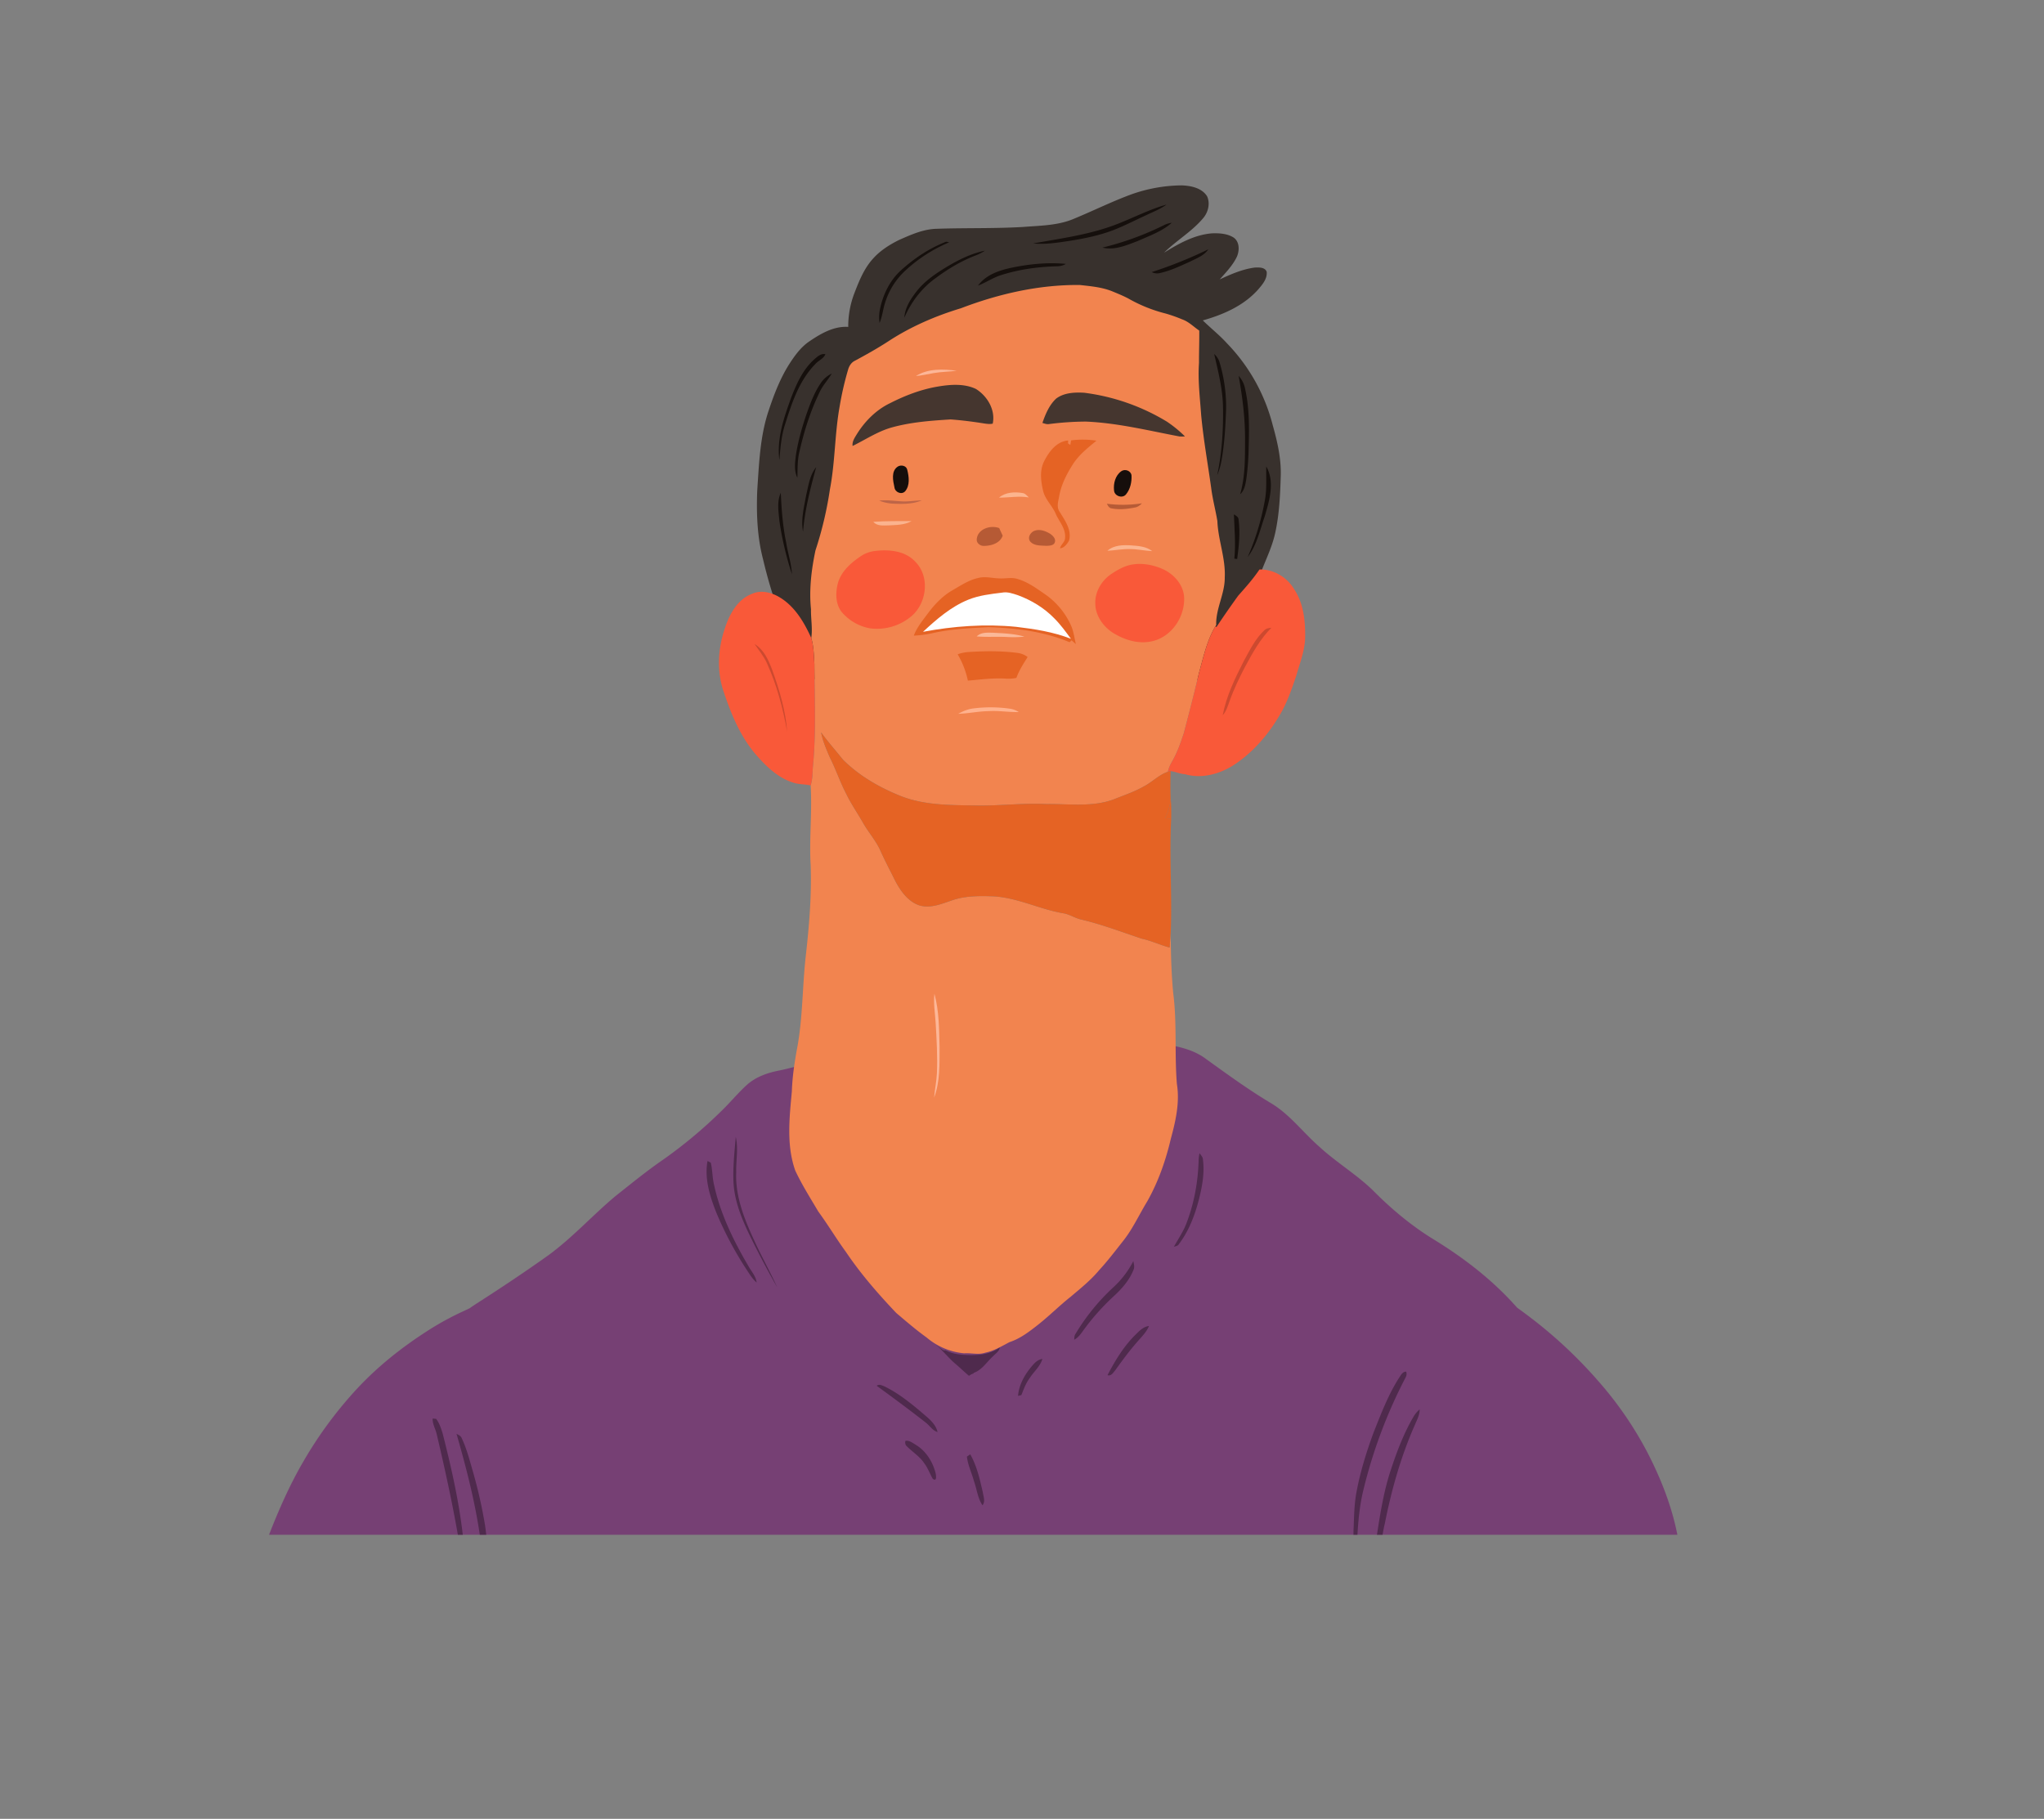 <svg xmlns="http://www.w3.org/2000/svg" viewBox="0 0 2121 1887.494" id="man">
  <rect x="0" y="0" width="2121" height="1887.494" fill="#808080" stroke="none"/>
  <g id="art">
    <path d="M1740.56 1592.713c-.049-.26-.09-.52-.143-.78-5.871-29.182-16.796-57.132-30.389-83.566a372.894 372.894 0 0 0-49.969-73.346 477.222 477.222 0 0 0-60.6-58.809c-8.223-6.644-16.671-13.024-25.259-19.22-24.408-27.763-54.02-50.746-85.436-70.12-23.79-14.413-45.244-32.425-64.756-52.174-17.08-16.355-37.524-28.59-54.889-44.597-17.128-14.934-30.863-33.846-50.706-45.544-23.412-14.002-45.434-30.104-67.566-46.033-14.46-10.687-32.662-13.387-49.933-16.197-36.877-5.999-74.354-6.33-111.61-5.777-70.723 2.336-140.815 13.024-210.29 25.905-13.056 2.005-26.554 4.926-39.688 2.036-10.545 1.042-20.68 4.484-31.052 6.505-11.824 2.32-23.727 6.44-32.883 14.539-8.62 7.72-16.01 16.649-24.185 24.816a481.71 481.71 0 0 1-62.498 52.68c-17.334 11.886-33.61 25.21-50.075 38.25-23.775 19.89-44.597 43.113-69.697 61.457-25.022 17.807-50.611 34.824-76.486 51.384a321.82 321.82 0 0 0-5.198 3.593q-4.141 1.944-8.291 3.872a299.962 299.962 0 0 0-37.487 20.908c-25.37 16.444-48.891 35.23-69.663 57.241a422.25 422.25 0 0 0-56.558 76.157c-14.263 24.322-25.79 50.446-36.074 76.82Z" style="fill:#764074"></path>
    <path d="M1173.083 202.028a159.03 159.03 0 0 1 53.121-9.646c9.582.348 20.807 2.574 26.348 11.288 3.473 7.577 1.09 16.954-4.342 23.048-11.634 13.766-27.53 22.859-40.27 35.504 15.186-9.456 31.62-18.66 49.806-20.08 7.625-.237 15.865.22 22.48 4.467 6.204 4.515 6.014 13.513 3.204 19.922-4.294 8.92-11.271 16.134-17.791 23.443 11.587-5.367 23.537-10.624 36.293-12.297 4.278-.19 10.624-.553 12.455 4.341.79 7.104-4.199 12.992-8.509 18.028-14.918 17.05-36.372 26.442-57.762 32.457 8.24 8.098 17.38 15.266 25.148 23.853a189.037 189.037 0 0 1 47.422 84.947c4.783 16.939 8.777 34.383 8.32 52.095-.585 19.765-1.421 39.672-5.636 59.057-2.62 12.598-8.02 24.359-12.85 36.23-3.126 7.246-3.395 15.234-4.815 22.89-2.542 14.445-6.141 28.795-11.95 42.308a57.945 57.945 0 0 1-12.25 17.95c-19.102 18.69-39.593 36.466-63.573 48.638a181.951 181.951 0 0 1-67.629 17.807c-27.879.473-55.742-.963-83.62-.853-16.86-.631-33.72-1.5-50.502-3.141-17.87-1.705-35.487-5.415-53.39-6.757-16.37-1.2-32.772-2.794-49.19-2.194-15.234.49-30.878.852-45.607-3.678-12.155-3.805-20.917-13.766-27.879-23.933-24.121-35.298-38.629-76.185-48.37-117.546-6.03-23.142-6.914-47.28-5.982-71.07 1.847-27.058 2.778-54.542 11.05-80.59 5.604-17.08 11.919-34.114 21.422-49.459 6.015-9.44 12.614-18.912 22.133-25.148 11.73-7.956 25.148-15.612 39.829-14.665a95.997 95.997 0 0 1 6.488-35.283c4.878-12.692 10.135-25.716 19.497-35.85 7.388-8.21 16.891-14.193 26.71-19.07 12.472-5.51 25.29-11.32 39.167-11.62 29.946-1.026 59.925-.142 89.84-1.91 17.302-1.42 35.188-1.39 51.511-8.082 20.001-8.21 39.397-17.86 59.673-25.401Z" style="fill:#38312d"></path>
    <path d="M997.19 319.874c39.245-14.997 81.111-24.548 123.277-24.122 11.224 1.247 22.67 2.226 33.293 6.41 5.873 2.43 11.809 4.798 17.428 7.814a152.807 152.807 0 0 0 38.22 15.344 155.034 155.034 0 0 1 17.412 6.157c6.757 2.352 11.777 7.688 17.618 11.603.142 11.114-.332 22.338-.269 33.499-1.247 17.87.932 35.693 2.194 53.484 2.305 25.48 6.9 50.675 10.404 75.996 1.436 11.635 4.515 23 6.456 34.557.758 19.78 8.651 38.676 7.673 58.583.236 16.986-9.488 32.457-8.857 49.49l-.9 1.327c-8.824 14.918-12.47 32.236-17.096 48.796-4.783 20.743-10.23 41.329-15.565 61.946-3.52 10.671-7.31 21.39-13.135 31.067a35.924 35.924 0 0 0-3.457 9.077c-9.298 3.173-16.118 10.546-24.674 15.045-10.104 5.81-21.249 9.44-32.015 13.781-22.29 8.067-46.333 4.326-69.476 4.705-23.743-1.232-47.407 1.815-71.134 1.5-26.08-.474-52.995.126-77.827-9.046-22.859-8.872-44.755-21.249-62.183-38.693-7.467-9.409-15.486-18.36-22.511-28.115 1.642 8.95 5.383 17.38 8.919 25.732 6.33 12.392 10.64 25.7 17.144 38.013 4.973 10.514 11.745 20.002 17.428 30.12 5.652 9.994 13.545 18.645 18.202 29.222 4.61 10.45 10.056 20.49 15.076 30.751 5.525 10.483 13.071 21.344 24.706 25.511 11.824 3.742 23.695-1.515 34.793-5.24 13.513-4.626 28.021-4.453 42.134-4.026 25.685 1.342 48.938 13.781 74.086 17.807 6.03 1.373 11.319 4.941 17.397 6.283 21.359 5.036 41.897 12.913 62.688 19.828 9.977 2.147 19.212 6.63 29.047 9.235.394-5.052.663-10.104 1.12-15.155.095 20.648.648 41.281 2.542 61.851 4.12 31.415 1.31 63.256 3.868 94.782 3.125 19.18-1.247 38.519-6.283 56.973-5.305 22.654-13.087 44.865-24.58 65.166-8.193 13.387-14.697 27.863-24.437 40.272-8.32 10.53-16.418 21.264-25.543 31.115-8.635 10.356-19.212 18.786-29.441 27.468-11.43 9.046-21.754 19.417-33.168 28.495-9.345 7.356-18.896 14.855-30.357 18.58-8.02 4.263-15.929 8.999-24.958 10.877-7.167 2.494-14.666.095-22.007.679a69.81 69.81 0 0 1-38.882-16.386c-10.987-7.878-21.185-16.718-31.478-25.417-18.833-19.827-36.877-40.555-52.19-63.256-10.024-13.75-18.723-28.384-28.778-42.086-8.257-13.987-16.987-27.753-23.885-42.482-9.33-26.347-6.078-54.81-3.552-82.042.52-15.455 2.825-30.752 5.667-45.923 5.699-31.241 5.241-63.114 8.761-94.608 3.553-31.446 6.22-63.067 5.084-94.75-1.626-27.421 1.72-55.126-.016-82.358 2.32-6.977 1.737-14.429 2.557-21.643 3.205-34.73 1.453-69.634 1.342-104.443-.537-9.03-.694-18.233-3.252-26.963 1.531-9.883-.505-19.875-.284-29.79-2.084-20.443.426-41.092 4.657-61.109a378.11 378.11 0 0 0 14.997-63.398c5.446-28.226 4.941-57.194 10.009-85.484a324.677 324.677 0 0 1 8.73-38.297c.994-3.726 3.094-7.389 6.551-9.299 11.872-6.346 23.648-12.945 34.967-20.27 23.3-15.328 49.096-26.489 75.743-34.54Z" style="fill:#f2844f"></path>
    <path d="M1306.889 591.022c14.618-.521 28.841 8.13 36.15 20.648 9.536 14.366 11.43 32.126 11.304 48.954-.095 14.05-5.462 27.184-9.22 40.508-4.736 13.971-9.471 28.084-17.112 40.792-11.73 20.049-27.247 38.282-46.649 51.259-14.934 9.914-34.114 15.407-51.732 10.245-5.115-.236-9.993-2.7-14.902-3.173-.71.158-2.132.49-2.842.647a35.924 35.924 0 0 1 3.457-9.077c5.825-9.677 9.614-20.396 13.134-31.067 5.336-20.617 10.783-41.203 15.566-61.946 4.625-16.56 8.272-33.878 17.097-48.796.3.142.9.458 1.2.6 7.261-10.956 14.791-21.738 22.463-32.394 7.752-8.73 15.566-17.476 22.086-27.2ZM780.695 616.106c8.951-3.915 19.18-1.468 27.358 3.19 16.323 9.313 26.237 26.141 33.767 42.765 2.558 8.73 2.715 17.933 3.252 26.963.11 34.809 1.863 69.713-1.342 104.443-.82 7.214-.236 14.666-2.557 21.643-5.825-1.389-11.966-.931-17.697-2.826-16.339-4.91-28.826-17.349-39.703-29.9-15.818-18.738-25.274-41.77-32.93-64.802-7.183-21.044-5.873-44.313 1.215-65.183 4.768-14.839 13.182-30.594 28.637-36.293Z" style="fill:#f95939"></path>
    <path d="M852.066 760.079c7.025 9.756 15.044 18.707 22.511 28.115 17.428 17.444 39.324 29.821 62.183 38.693 24.832 9.172 51.748 8.572 77.827 9.046 23.727.315 47.39-2.731 71.134-1.5 23.143-.38 47.185 3.362 69.476-4.704 10.766-4.342 21.911-7.973 32.015-13.782 8.556-4.5 15.376-11.871 24.674-15.045.71-.157 2.131-.489 2.842-.647a424.266 424.266 0 0 0-.048 27.263c-.063 7.61-2.415 14.855-5.793 21.612 2.13.19 4.278.316 6.425.52-2.1 39.404 1.12 79.044-.505 118.51-.458 5.051-.727 10.103-1.121 15.155-9.835-2.605-19.07-7.088-29.047-9.235-20.791-6.915-41.33-14.792-62.688-19.828-6.078-1.342-11.367-4.91-17.397-6.283-25.148-4.026-48.401-16.465-74.086-17.807-14.113-.427-28.62-.6-42.134 4.025-11.098 3.726-22.969 8.983-34.793 5.241-11.635-4.167-19.18-15.028-24.706-25.51-5.02-10.262-10.466-20.302-15.076-30.752-4.657-10.577-12.55-19.228-18.202-29.221-5.683-10.12-12.455-19.607-17.428-30.12-6.504-12.314-10.814-25.622-17.144-38.014-3.536-8.351-7.278-16.781-8.92-25.732ZM1083.526 478.543c5.084-9.93 12.882-20.49 24.896-21.422-.048.758-.143 2.29-.174 3.047.584.394 1.784 1.184 2.384 1.578.205-1.184.615-3.552.836-4.735a94.117 94.117 0 0 1 26.3.315c-8.571 7.073-17.49 14.113-23.805 23.459-6.741 10.435-12.63 21.722-14.871 34.036-.947 5.477-3.078 11.681.663 16.607 5.415 8.903 12.645 18.754 9.488 29.773-1.958 3.362-5.194 7.672-9.33 7.767.947-3.994 5.336-6.504 5.288-10.861.853-9.25-5.762-16.37-9.408-24.2-3.49-8.825-11.303-15.33-13.45-24.785-2.305-9.977-3.707-21.027 1.183-30.579Z" style="fill:#e56324"></path>
    <path d="M1208.886 849.13c3.379-6.757 5.731-14.003 5.794-21.612.868 7.341.647 14.76.632 22.133-2.147-.205-4.294-.332-6.426-.521Z" style="fill:#e56324"></path>
    <path d="M1157.17 233.317c17.853-6.734 34.84-15.818 53.216-20.98-6.267 4.64-13.608 7.435-20.585 10.75-10.546 4.83-20.87 10.135-31.589 14.555-15.628 6.378-32.236 9.82-48.875 12.393-12.329 1.862-24.8 3.836-37.303 2.604 28.62-5.178 57.735-8.987 85.136-19.322ZM1208.965 233.096a27.449 27.449 0 0 1 6.962-1.895c-10.198 9.03-23.38 13.545-35.614 19.039-11.508 4.325-23.9 9.819-36.388 6.709a305.768 305.768 0 0 0 65.04-23.853ZM934.66 280.787c13.832-12.627 29.679-23.206 47.186-29.979.79.174 2.336.505 3.11.663a155.54 155.54 0 0 0-44.676 28.558 76.056 76.056 0 0 0-22.07 34.888c-2.083 6.662-2.683 13.75-5.509 20.19a40.395 40.395 0 0 1 .206-13.15c2.983-15.423 10.026-30.465 21.753-41.17ZM982.73 276.777c12.194-7.342 25.29-13.782 39.34-16.64a49.957 49.957 0 0 1-9.804 5.02c-14.886 5.684-28.652 13.972-41.392 23.476-14.444 10.308-25.463 24.863-32.472 41.091.647-10.15 6.22-18.927 12.25-26.758 8.477-11.113 20.245-19.064 32.078-26.19ZM1195.073 282.397a455.427 455.427 0 0 0 58.82-23.68c-4.435 6.552-12.108 9.314-18.88 12.708-10.056 4.547-20.112 9.393-30.926 11.824a12.554 12.554 0 0 1-9.014-.852ZM1056.358 276.524c16.351-2.94 33.12-4.23 49.696-2.668a18.387 18.387 0 0 1-9.251 2.479c-19.575.52-39.198 3.173-57.873 9.124-8.493 2.59-15.802 7.83-24.075 10.924 9.567-13.039 26.424-17.147 41.503-19.859ZM845.04 372.837c3.154-2.792 6.852-6.251 11.462-5.272-1.926 4.83-7.53 6.646-10.735 10.513-16.481 16.955-24.153 40.082-31.052 62.167-3.994 12.014-4.91 24.627-5.983 37.13-2.858-22.164 4.689-43.776 12.092-64.298 5.62-14.65 12.291-29.68 24.217-40.24ZM1259.924 367.375a18.708 18.708 0 0 1 5.699 9.046 160.855 160.855 0 0 1 6.678 47.438c-.632 18.454-1.642 36.988-4.989 55.19a67.867 67.867 0 0 1-4.278 14.128c4.941-23.206 6.457-47.06 6.03-70.755-.284-18.722-5.02-36.924-9.14-55.047Z" style="fill:#150f0c"></path>
    <path d="M950.415 390.234c12.424-7.956 28.353-7.325 42.418-5.494-7.94 1.074-15.991 1.058-23.884 2.431-6.173 1.026-12.282 2.542-18.534 3.063Z" style="fill:#fdb697"></path>
    <path d="M852.681 396.154a28.886 28.886 0 0 1 10.435-8.509c-3.852 6.63-9.377 12.171-12.55 19.228-9.646 19.765-16.307 40.903-21.107 62.325-2.13 8.73-1.752 17.696-2.052 26.584-3.583-7.325-2.462-15.755-1.5-23.553 2.321-15.06 6.615-29.758 11.556-44.155 3.963-11.082 8.284-22.272 15.218-31.92ZM1285.309 390.06a27.555 27.555 0 0 1 6.725 13.514c4.767 21.153 4.183 43.033 3.583 64.566a256.765 256.765 0 0 1-2.51 29.963c-.915 5.288-1.957 11.098-6.235 14.792 5.54-19.165 4.988-39.277 5.067-59.026-.063-21.438-2.842-42.75-6.63-63.809Z" style="fill:#150f0c"></path>
    <path d="M972.8 401.221c13.091-2.238 27.437-3.425 39.83 2.384 11.887 7.388 20.522 21.77 17.49 36.04-2.951.664-5.95.237-8.887-.189-11.556-1.847-23.174-3.347-34.84-4.183-20.855 1.294-41.93 2.841-62.089 8.62-14.16 4.198-26.473 12.486-39.592 18.911-.616-4.767 2.32-8.761 4.641-12.613 8.383-13.34 20.017-24.99 34.352-31.841 15.486-7.894 31.928-14.194 49.095-17.129ZM1096.03 413.566c8.255-6.093 19.054-6.535 28.92-5.998a218.181 218.181 0 0 1 85.941 30.01 125.88 125.88 0 0 1 18.692 15.297 33.455 33.455 0 0 1-5.763.047c-32.188-6.094-64.219-14.05-97.086-15.424a309.133 309.133 0 0 0-38.014 2.558c-2.447.473-4.767-.49-7.04-1.168 3.204-9.172 7.072-18.597 14.35-25.322Z" style="fill:#45362f"></path>
    <path d="M931.424 484.305c3.31-2.281 9.093-1.168 9.993 3.173 1.8 7.2 2.983 16.103-2.084 22.26-3.678 4.12-10.561 1.183-11.193-3.963-1.515-6.962-3.627-16.704 3.284-21.47Z" style="fill:#160e0b"></path>
    <path d="M836.563 513.747c2.384-9.914 3.694-20.743 10.356-28.905-5.998 21.99-11.792 44.186-13.64 66.998-2.367-12.756 1.058-25.574 3.284-38.093ZM1313.993 484.147c9.093 16.024 3.22 35.125-1.563 51.56-5.052 14.396-8.256 30.072-17.744 42.386a260.65 260.65 0 0 0 17.791-58.742c2.226-11.634 1.184-23.474 1.516-35.204Z" style="fill:#150f0c"></path>
    <path d="M1163.595 488.978c3.85-2.7 10.04-.41 10.546 4.42.347 6.82-1.263 14.24-5.684 19.607-3.63 4.626-11.981 1.863-12.44-3.93-.82-7.278 1.287-15.684 7.578-20.097Z" style="fill:#160e0b"></path>
    <path d="M1036.61 516.415c6.835-5.699 16.354-6.204 24.752-4.704 2.684.426 4.342 2.794 6.236 4.514-10.324-1.8-20.633.285-30.989.19Z" style="fill:#fcb48e"></path>
    <path d="M808.732 540.41c-.868-9.598-2.715-19.938 1.468-29.015.79 17.207 2.02 34.446 5.541 51.369 1.69 11.082 5.462 21.833 6.015 33.088a332.014 332.014 0 0 1-13.024-55.442Z" style="fill:#150f0c"></path>
    <path d="M912.29 519.509c7.768-.852 15.535.316 23.286.758 6.993.458 13.908-.884 20.885-.979-9.598 4.01-20.206 3.852-30.404 3.347a44.86 44.86 0 0 1-13.766-3.126Z" style="fill:#be6547"></path>
    <path d="M1148.598 522.745a125.828 125.828 0 0 0 36.356-.442c-2.036 2.147-4.483 3.994-7.498 4.405-7.799 1.547-15.96 2.415-23.806.9-2.731-.221-4.026-2.716-5.052-4.863Z" style="fill:#b65b36"></path>
    <path d="M1280.383 533.796c2.147 1.263 4.83 2.652 4.878 5.557 1.753 13.544.38 27.278-1.468 40.744-.742-.094-2.226-.268-2.952-.363 1.547-15.312.079-30.641-.458-45.938Z" style="fill:#150f0c"></path>
    <path d="M906.15 541.531c13.245-.947 26.569-.71 39.86-.79-7.419 4.232-16.18 4.042-24.452 4.5-5.32.095-11.54.758-15.408-3.71Z" style="fill:#fbb38e"></path>
    <path d="M1013.545 559.654c.843-10.761 14.334-15.06 23.317-11.619a388.879 388.879 0 0 0 3.599 7.862c-2.826 8.02-12.06 10.624-19.733 10.624-3.694.016-7.49-2.95-7.183-6.867ZM1073.534 550.814c5.475-2.013 11.445.284 16.18 3.11 2.669 1.862 5.952 4.972 4.926 8.571-.9 3.79-5.778 3.805-8.904 3.963-5.62-.395-12.47.173-16.607-4.389-3.3-4.057.065-9.66 4.405-11.255Z" style="fill:#b65a35"></path>
    <path d="M1149.072 571.589c6.851-6.062 16.386-6.126 25.006-5.605 7.45.553 15.47 1.137 21.58 5.968-7.767-.38-15.408-2.131-23.175-2.147-7.862-.19-15.597 1.373-23.411 1.784Z" style="fill:#fbb48f"></path>
    <path d="M908.044 571.778c14.55-1.775 31.558-.221 41.977 11.414 14.807 15.076 11.84 41.628-3.268 55.41a55.448 55.448 0 0 1-43.981 13.466 50.175 50.175 0 0 1-29.616-17.255c-6.298-8.335-6.251-19.78-3.725-29.489 3.52-12.708 14.05-21.675 24.627-28.684a33.603 33.603 0 0 1 13.986-4.862ZM1174.82 585.86c11.047-1.866 22.48.457 32.583 5.099 10.766 5.146 19.843 15.233 21.217 27.405 1.736 20.522-12.077 42.008-32.473 46.933-14.334 3.583-29.41-1.137-41.597-8.809-10.151-6.646-18.044-18.028-17.997-30.484-.284-12.092 6.646-23.648 16.56-30.294 6.614-4.42 13.748-8.506 21.707-9.85Z" style="fill:#f95939"></path>
    <path d="M1166.532 596.42Z" style="fill:#fba187"></path>
    <path d="M988.445 612.491c8.483-4.855 16.75-10.514 26.458-12.66 7.167-1.926 14.507.157 21.753.394 6.33.474 12.787-1.373 18.992.553 10.53 2.967 19.464 9.535 28.352 15.628a78.704 78.704 0 0 1 26.947 31.81c3.063 6.33 3.805 13.418 5.447 20.19-1.121-.978-3.331-2.92-4.436-3.898l-2.1 1.973c-26.521-11.24-55.631-14.682-84.205-15.645-19.59 1.042-39.355 1.926-58.551 6.378a116.575 116.575 0 0 1-18.865 2.415c3.267-8.793 9.393-15.991 14.886-23.427 6.962-9.298 15.184-17.909 25.322-23.71Z" style="fill:#e56324"></path>
    <path d="M1004.673 622.374c11.166-4.548 23.238-5.92 35.11-7.357 5.603-1.12 11.129.947 16.401 2.652 14.034 5.162 27.185 13.103 37.65 23.838 6.568 6.472 11.951 13.97 17.398 21.39-18.202-7.12-37.651-10.135-56.942-12.408-32.173-3.141-64.772-.773-96.487 5.178 14.05-13.04 28.892-25.971 46.87-33.293Z" style="fill:#fff"></path>
    <path d="M1311.562 654.467c1.941-2.273 4.862-2.778 7.703-2.999-11.587 11.635-19.528 26.11-27.247 40.43-6.078 11.602-11.793 23.426-16.15 35.803-1.91 5.02-3.283 10.498-7.088 14.523 3.757-19.89 12.803-38.44 21.96-56.389 6.061-10.956 11.634-22.606 20.822-31.368Z" style="fill:#cc492f"></path>
    <path d="M1013.514 660.435c4.467-4.42 11.019-3.915 16.812-3.805 10.987.569 22.101.979 32.741 4.041a113.339 113.339 0 0 1-18.517.348c-10.34-.505-20.712.316-31.036-.584Z" style="fill:#fbb898"></path>
    <path d="M783.047 668.391c9.772 5.857 14.43 16.765 18.313 26.932 7.34 20.617 13.876 41.944 15.423 63.856-4.357-24.185-10.64-48.196-20.838-70.629-3.19-7.404-8.462-13.529-12.898-20.159Z" style="fill:#cc492f"></path>
    <path d="M993.733 678.984a42.391 42.391 0 0 1 11.288-2.337c16.828-1.073 33.798-1.278 50.532.884a22.274 22.274 0 0 1 10.782 4.279c-4.341 6.961-8.872 13.907-11.65 21.69a40.211 40.211 0 0 1-11.667.71c-12.944-.71-25.826 1.027-38.676 2.116a90.91 90.91 0 0 0-10.609-27.342Z" style="fill:#e56324"></path>
    <path d="M994.302 740.74c4.83-2.636 9.977-4.846 15.47-5.525a142.035 142.035 0 0 1 37.856.205 22.207 22.207 0 0 1 9.488 3.52c-10.514.253-20.965-1.657-31.479-.93-10.513.11-20.837 2.494-31.335 2.73Z" style="fill:#ffb18d"></path>
    <path d="M969.627 1031.258c4.941 18.076 4.83 37.004 5.352 55.584-.079 17.491.552 35.583-5.667 52.238.631-8.462 2.494-16.781 2.889-25.259.71-17.396-.269-34.793-1.295-52.158-.6-10.12-2.431-20.238-1.279-30.405Z" style="fill:#fdb697"></path>
    <path d="M763.472 1179.777c2.842 12.06.142 24.5.49 36.735-1.106 25.685 8.982 49.996 19.622 72.823 7.246 15.707 15.74 30.815 22.906 46.57-10.26-17.823-19.812-36.088-28.842-54.558-8.398-17.397-15.818-35.851-16.575-55.395-.585-15.439 1.12-30.83 2.4-46.175ZM1243.79 1203.74a35.39 35.39 0 0 1 .948-6.93c1.515 2.037 3.552 4.058 3.552 6.82 1.72 13.592-.743 27.327-4.058 40.492-4.23 16.64-10.434 33.136-20.9 46.918-1.043 1.989-3.363 2.147-5.226 2.873 4.483-8.256 9.945-16.023 13.213-24.911 7.956-20.775 11.867-43.01 12.471-65.261ZM734.188 1204.83c.837.442 2.51 1.31 3.347 1.752 1.879 7.578 1.547 15.566 3.457 23.19 6.52 29.932 20.144 57.81 35.599 84.063 3.03 5.605 7.861 10.53 8.556 17.129-4.452-3.71-7.31-8.793-10.514-13.53a365.391 365.391 0 0 1-30.815-57.778c-6.93-17.207-13.055-36.119-9.63-54.826ZM1155.797 1335.447a97.393 97.393 0 0 0 20.238-26.71c.537 2.999 1.547 6.25.126 9.203-4.246 10.608-11.934 19.386-20.254 27.026a239.345 239.345 0 0 0-31.273 34.999c-2.825 3.868-5.525 8.098-9.977 10.324.19-2.115.08-4.341 1.421-6.11a218.495 218.495 0 0 1 39.719-48.732ZM1178.387 1385.016c3.934-3.853 8.035-8.319 13.876-8.935-2.652 6.504-7.83 11.367-12.297 16.608-8.178 9.314-15.534 19.307-22.733 29.378-2.084 2.337-4.136 6.33-7.988 5.005 7.878-15.108 16.916-30.08 29.142-42.055ZM1003.485 1406.17c-6.686-.22-13.67-.97-19.843-3.696a35.011 35.011 0 0 1-2.474-1.225 3.942 3.942 0 0 1-3.375-.716 57.539 57.539 0 0 1-6.11-4.7c-.067-.002-.134-.01-.202-.01 7.199 6.061 12.929 13.639 20.16 19.701 4.707 3.969 9.1 8.318 13.852 12.265.081-.06.16-.129.242-.187l.013-.01a16.065 16.065 0 0 1 4.46-2.254c.048-.02.098-.037.145-.057-.058-.167-.104-.34-.164-.506 8.73-2.952 13.671-11.303 20.176-17.239 2.52-2.701 6.811-5.362 7.05-9.167-10.08 7.194-21.659 8.206-33.93 7.8ZM1070.076 1418.531c3.055-3.68 6.504-7.656 11.572-8.288-2.21 7.767-8.777 13.024-12.992 19.654-4.09 5.336-6.346 11.698-8.81 17.87-.867.222-2.604.632-3.456.837.915-11.287 6.584-21.514 13.686-30.073Z" style="fill:#4f2a4d"></path>
    <path d="M997.885 1413.195c1.278-2.066 5.083-.015 3.757 2.21-1.357 2.053-5.086-.061-3.757-2.21ZM1408.584 1592.713c.94-16.14 2.535-32.272 6.537-47.97a514.077 514.077 0 0 1 43.365-115.146 7.462 7.462 0 0 0 .679-6.172c-3.631-.047-5.417 3.404-7.136 6.062-11.446 17.697-18.896 37.587-26.695 57.1-7.325 19.938-13.686 40.318-17.633 61.235-2.62 13.545-2.605 27.39-3.22 41.124-.002 1.254-.014 2.51-.026 3.767ZM909.702 1438.106c2.384-1.989 5.21-.458 7.609.41 14.003 6.741 26.269 16.434 38.093 26.396 6.82 6.062 15.28 11.76 17.491 21.217-5.446-1.626-8.288-6.93-12.676-10.135-16.56-13.008-33.515-25.495-50.517-37.888ZM1434.616 1592.713c.744-3.996 1.484-7.992 2.432-11.929 7.01-35.267 16.86-70.092 31.526-102.99 2.036-4.879 4.672-9.757 4.546-15.203a29.793 29.793 0 0 0-6.125 7.23c-10.081 17.084-17.192 35.693-23.396 54.447-7.534 22.21-11.173 45.342-14.78 68.445ZM475.106 1592.713h5.113c-4.112-35.63-12.122-70.665-20.951-105.385-1.658-5.177-3.347-10.53-6.71-14.87-.9-.095-2.7-.269-3.6-.348-.299 5.762 3.048 10.893 4.247 16.434 8.15 34.52 15.782 69.208 21.901 104.169ZM497.835 1592.713h6.717c-.358-3.394-.781-6.781-1.288-10.16a496.757 496.757 0 0 0-12.487-55.269c-3.41-11.635-6.346-23.49-11.524-34.494-.837-2.51-3.315-3.756-5.525-4.767 9.819 34.115 18.77 68.64 24.01 103.812.034.292.065.585.097.878ZM939.649 1495.206c4.23-.553 7.704 2.478 11.13 4.467 10.418 6.504 17.254 17.665 20.143 29.41.568 2.637 1.231 8.888-3.079 5.51-3.046-5.399-5.13-11.366-8.935-16.323-4.657-6.899-11.855-11.35-17.649-17.113a5.184 5.184 0 0 1-1.61-5.951ZM1003.331 1511.608c.869-.6 2.605-1.784 3.473-2.368 6.883 12.108 9.898 25.921 13.024 39.371.632 4.484 2.89 9.472-.315 13.545-5.068-7.483-5.842-16.765-8.873-25.085-2.273-8.54-6.346-16.654-7.309-25.463Z" style="fill:#4f2a4d"></path>
  </g>
</svg>
